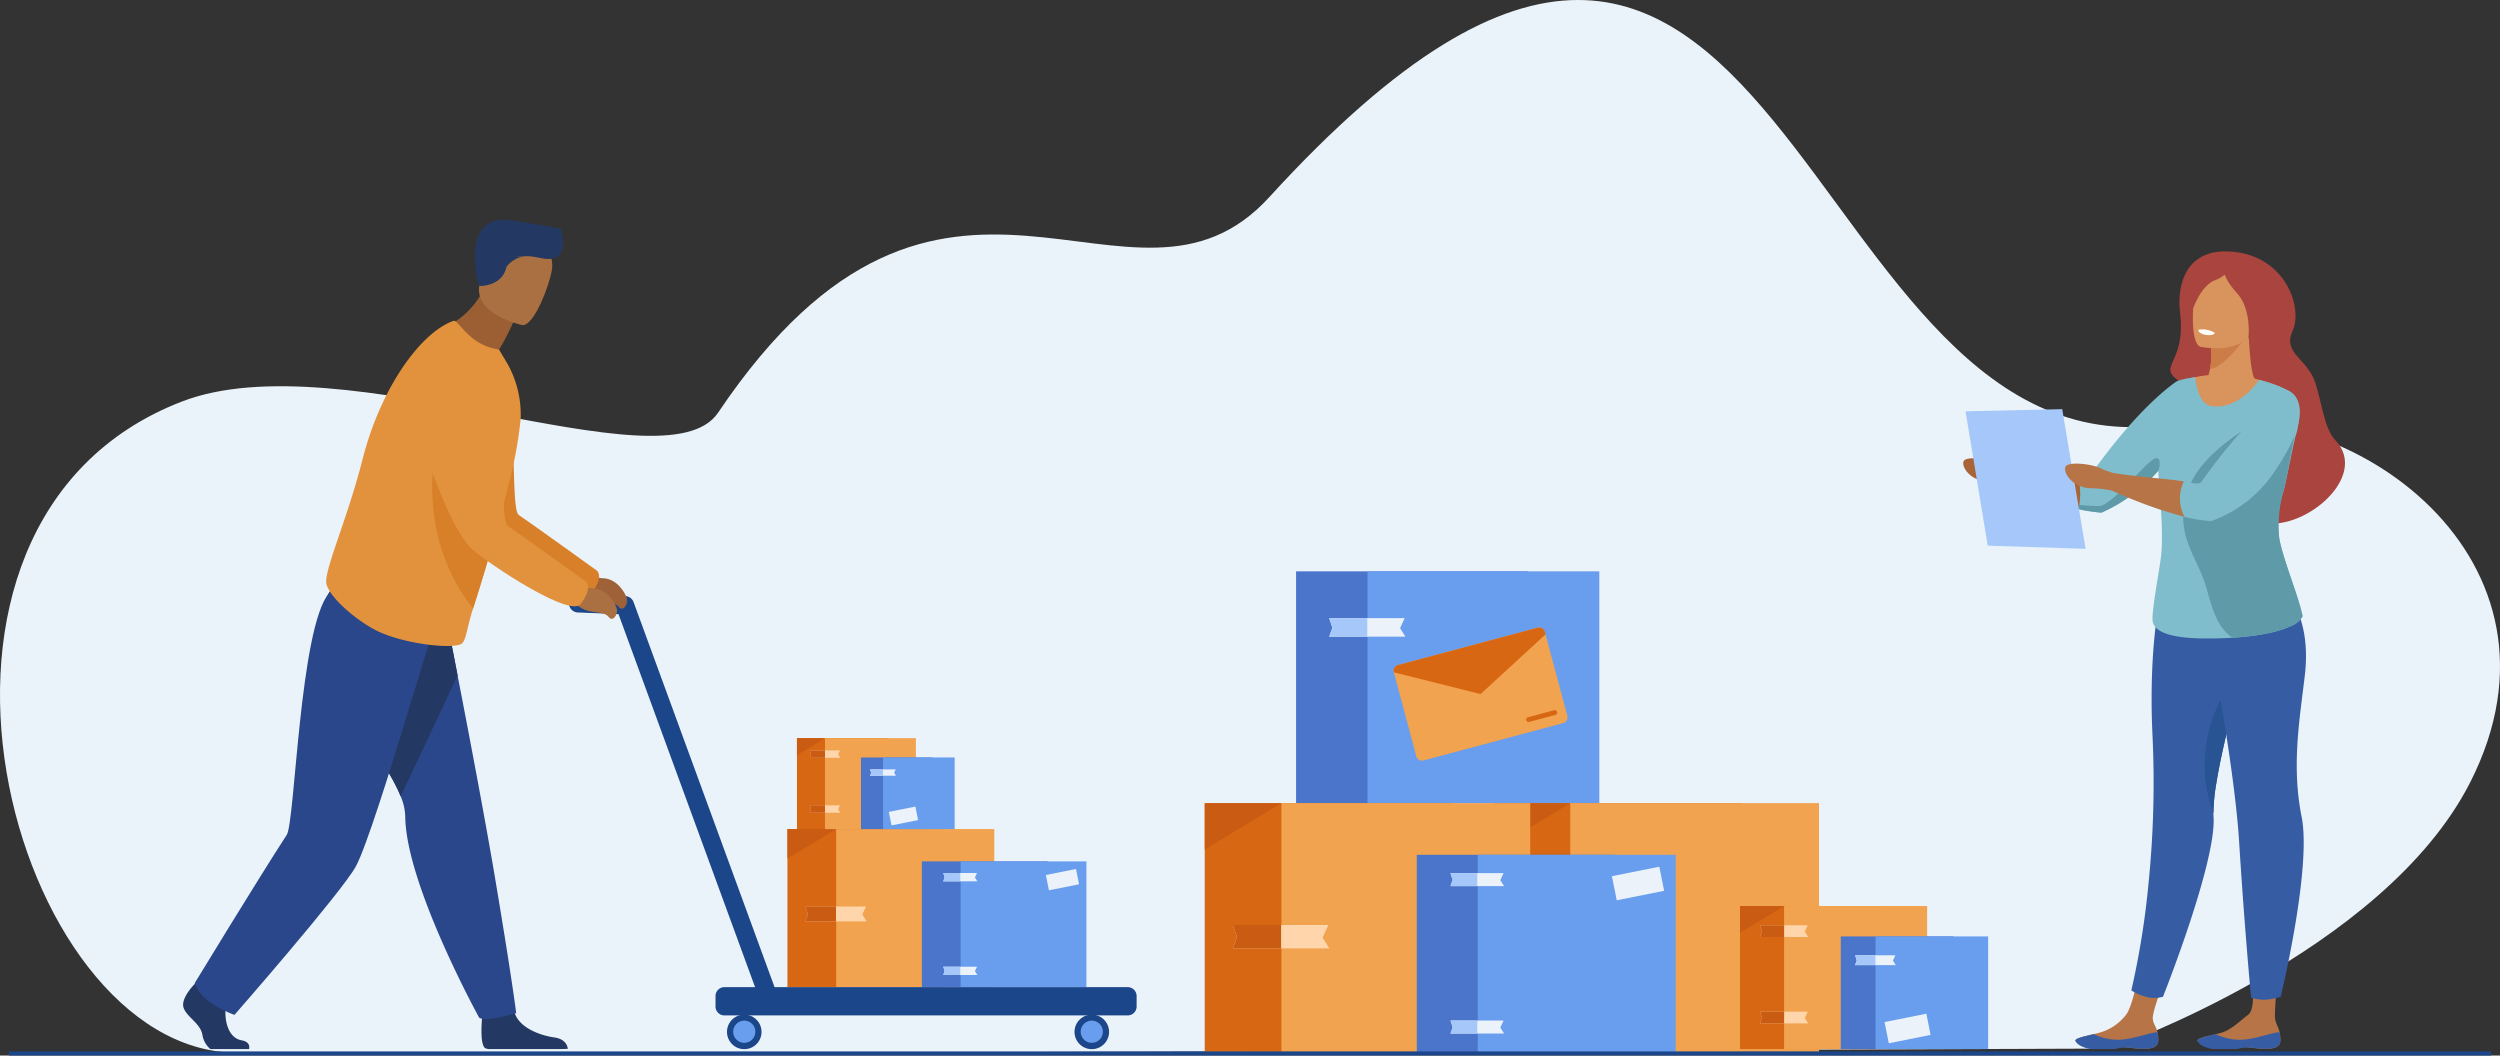 <svg xmlns="http://www.w3.org/2000/svg" xmlns:xlink="http://www.w3.org/1999/xlink" width="658.439" height="278" viewBox="0 0 658.439 278"><rect x="0" y="0" width="658.439" height="278" fill="#333333" stroke="none"/><defs><clipPath id="clip-path"><rect id="Rect&#xE1;ngulo_4071" data-name="Rect&#xE1;ngulo 4071" width="658.439" height="278" transform="translate(0 0)" fill="none"></rect></clipPath></defs><g id="automatica-transporte" transform="translate(0 0.002)"><g id="Grupo_1405" data-name="Grupo 1405" transform="translate(0 -0.002)" clip-path="url(#clip-path)"><path id="Trazado_6549" data-name="Trazado 6549" d="M556.023,276.165s71.757-25.137,94.6-70.185c29.635-58.444-31.249-102.758-77.945-94.5C470.926,129.469,472.2-99.207,334.3,51.919,297.823,91.9,248.65,20.191,189.118,108.7,175.206,129.379,90.175,89.4,47.857,105.772-34.962,137.808,2.906,276.705,62.084,277.251s493.939-1.086,493.939-1.086" transform="translate(0 0.002)" fill="#ebf3fa"></path><path id="Trazado_6550" data-name="Trazado 6550" d="M2530.244,1177.125c-.183,2.267-3.385,2.268-7.014,1.82s-14.583-1.149-14.824-1.878c-.215-.646,2.239-1.171,4.864-1.79.33-.077.662-.158.993-.238a13.349,13.349,0,0,0,7.475-4.839c2.206-2.827,4.223-15.7,4.223-15.7l7.948,1.483s-4.626,11.032-5.1,14.651c-.213,1.624.941,2.707,1.212,4.128a8.912,8.912,0,0,1,.223,2.362" transform="translate(-1961.796 -902.927)" fill="#b77446"></path><path id="Trazado_6551" data-name="Trazado 6551" d="M2530.246,1249.844c-.183,2.266-3.384,2.268-7.012,1.82a10.473,10.473,0,0,0-4.419.285h-6.38c-2.776-.479-3.842-1.6-4.025-2.164-.216-.645,2.238-1.17,4.864-1.789l.031.048a14.249,14.249,0,0,0,7.452,1.392c3.417-.318,6.91-1.717,9.268-1.955a8.922,8.922,0,0,1,.222,2.362" transform="translate(-1961.798 -975.646)" fill="#365da4"></path><path id="Trazado_6552" data-name="Trazado 6552" d="M2576.056,823.422a13,13,0,0,0,4.039,1.733,8.118,8.118,0,0,0,4.3-.059s14.121-35.456,13.315-47.437q-.029-.432-.034-.918a50.318,50.318,0,0,1,.792-8.038c.19-1.169.409-2.393.653-3.66.566-2.954,1.267-6.141,2.037-9.39.338-1.431.692-2.874,1.052-4.315,3.55-14.176,7.888-28.147,7.888-28.147s-25.483-8.324-26.924-.545c-.553,2.986-2.4,14.933-1.566,33.2a263.506,263.506,0,0,1-1.034,39.487,217.759,217.759,0,0,1-4.518,28.088" transform="translate(-2014.715 -562.578)" fill="#365da4"></path><path id="Trazado_6553" data-name="Trazado 6553" d="M2666.772,865.461a50.351,50.351,0,0,1,.792-8.038c.19-1.169.409-2.393.653-3.66.566-2.954,1.267-6.141,2.037-9.39.338-1.431.692-2.874,1.052-4.315-.5-4.326-.909-7.294-.909-7.294a36.264,36.264,0,0,0-3.625,32.7" transform="translate(-2083.811 -651.298)" fill="#285493"></path><path id="Trazado_6554" data-name="Trazado 6554" d="M2677.775,1185.853c-.183,2.267-3.384,2.268-7.013,1.82s-14.583-1.149-14.824-1.878c-.215-.646,2.239-1.171,4.864-1.79.331-.077.662-.157.993-.238,2.96-.73,4.933-2.926,7.476-4.839,2.408-1.812.723-10.6.723-10.6l7.474-2.669s-1.127,8.838-1.127,13.7c0,1.637.942,2.707,1.213,4.128a8.911,8.911,0,0,1,.223,2.362" transform="translate(-2077.179 -911.655)" fill="#b77446"></path><path id="Trazado_6555" data-name="Trazado 6555" d="M2677.775,1249.844c-.183,2.266-3.384,2.268-7.012,1.82a10.473,10.473,0,0,0-4.419.285h-6.38c-2.776-.479-3.842-1.6-4.025-2.164-.216-.645,2.238-1.17,4.864-1.789l.031.048a14.25,14.25,0,0,0,7.452,1.392c3.417-.318,6.91-1.717,9.268-1.955a8.932,8.932,0,0,1,.222,2.362" transform="translate(-2077.18 -975.646)" fill="#365da4"></path><path id="Trazado_6556" data-name="Trazado 6556" d="M2661.833,688.977s8.291,41.32,9.692,63.809,3.149,41.108,3.149,41.108a10.959,10.959,0,0,0,3.885.534,14.289,14.289,0,0,0,3.93-.8s8.217-33.836,5.5-47.38-.455-26.036.852-37.27c1.873-16.108-5.334-23.595-10.366-28.7-5.094-5.166-16.636,8.7-16.636,8.7" transform="translate(-2081.8 -531.138)" fill="#365da4"></path><path id="Trazado_6557" data-name="Trazado 6557" d="M2625.762,319.761c-.823-6.727,1.277-17.492,14.7-15.772s17.658,14.916,14.95,20.783,3.9,7.282,5.972,13.592c1.781,5.42,2.4,12.15,5.286,15.171,9.295,9.738-8.924,24.712-19.907,21.555-20.005-5.752-22.582-6.61-21.872-22.329.364-8.054,6.63-11.174,2.651-13.5-9.61-5.629.079-4.272-1.785-19.5" transform="translate(-2051.605 -237.604)" fill="#aa443e"></path><path id="Trazado_6558" data-name="Trazado 6558" d="M2653.522,418.3l3.972,5.957,8-.394,3.7-9.555s-1.14-.216-1.671-12.13l-9.988,3.047a19.454,19.454,0,0,1-.177,6.488,10.771,10.771,0,0,1-3.834,6.586" transform="translate(-2075.3 -314.544)" fill="#d9935c"></path><path id="Trazado_6559" data-name="Trazado 6559" d="M2622.126,453.645c.513,0,9.922-3.147,23.357,2.324,0,0-6.378,36.489-3.638,43.453a73.575,73.575,0,0,1,3.781,13.145l-29.721.369s.416-23.9-.954-32.363,7.176-26.928,7.176-26.928" transform="translate(-2045.017 -354.087)" fill="#d9935c"></path><path id="Trazado_6560" data-name="Trazado 6560" d="M2493.055,498.972a12.386,12.386,0,0,1-.341-1.845,28.442,28.442,0,0,1,1.379-11.518.026.026,0,0,0,0-.011l.053-.167c.03-.092.068-.235.112-.418,0-.005,0-.009,0-.014.043-.167.089-.368.142-.6.016-.075.034-.155.052-.242.765-3.426,2.443-12.031,2.886-13.2a11.46,11.46,0,0,0,.455-1.879c.449-2.591.646-6.712-.865-8.435-2.1-2.4-9.323-4.118-9.323-4.118-1.468,2.3-6.438,7.928-12.677,6.9-3.607-.6-4.164-7.614-4.164-7.614-3.875.534-4.867,1.123-4.867,1.123s-9.29,5.8-22.417,24.255c-.416.587-1.407.52-3.831.05-3.085-.6-9.383-.523-18.885-1.918,0,0-.327.237-.416,1.276a15.362,15.362,0,0,1-.426,2.973,118.44,118.44,0,0,0,12.912,5.056c2.354.747,4.815,1.445,7.164,1.97a36.7,36.7,0,0,0,6.093.915A43.812,43.812,0,0,0,2461.03,480.5c.428,6.8,1.377,15.575.795,21.985-.333,3.65-2.829,15.929-2.2,17.972,1.306,4.256,11.331,4.477,20.285,4.032.2-.009.39-.02.585-.032,1.388-.08,2.751-.2,4.023-.343a55.267,55.267,0,0,0,5.831-.929,28.265,28.265,0,0,0,5.726-1.836,6.088,6.088,0,0,0,2.989-2.534c-.861-4.632-5.009-14.721-6.007-19.839" transform="translate(-1892.61 -356.484)" fill="#80bdcc"></path><path id="Trazado_6561" data-name="Trazado 6561" d="M2644.75,539.9c1.7,5.753,2.682,10.488,6.941,13.689,1.388-.08,2.751-.2,4.024-.343a55.3,55.3,0,0,0,5.831-.929,28.265,28.265,0,0,0,5.726-1.836,6.088,6.088,0,0,0,2.99-2.534c-.861-4.632-5.009-14.721-6.007-19.839a12.29,12.29,0,0,1-.2-1.342,33.392,33.392,0,0,1,1.235-12.022.031.031,0,0,0,0-.011l.166-.586c0-.005,0-.009,0-.014.035-.126.084-.331.142-.6.016-.075.034-.155.052-.242.683-3.245,2.471-13.431,2.927-14.76a13.5,13.5,0,0,0,.447-2.029l-3.579-3.443s-20.531,8.767-25.054,20.86,1.915,17.725,4.35,25.978" transform="translate(-2063.808 -385.621)" fill="#5f9aa8"></path><path id="Trazado_6562" data-name="Trazado 6562" d="M2479.184,565.228a57.5,57.5,0,0,0,13.257,2.884,43.872,43.872,0,0,0,15.079-11.171c.311-1.4.612-3.74-1.08-3.064-2.374.948-11.152,12.219-14.474,12.456-2.377.169-9.135-.633-12.781-1.1" transform="translate(-1938.952 -433.089)" fill="#5f9aa8"></path><path id="Trazado_6563" data-name="Trazado 6563" d="M2553.6,497.427s10.12,5.084,18.895,7.187a39.369,39.369,0,0,0,7.032,1.132,33.607,33.607,0,0,0,16.637-12.99c12.949-18.912,3.171-21.586,3.171-21.586s-9.292,5.8-22.417,24.255c-.459.646-1.612.5-4.6-.1-3.189-.644-9.536-.568-18.3-1.854a4.893,4.893,0,0,0-.237,1.365c-.2,2.293-.186,2.594-.186,2.594" transform="translate(-1997.148 -368.498)" fill="#80bdcc"></path><path id="Trazado_6564" data-name="Trazado 6564" d="M2402.868,557.93c-3.054-.6-9.549-.642-18.9-2a16.277,16.277,0,0,1-2.319-.919c-2-1-7.344-1.669-8.479-.6s1.2,5.408,6.075,5.541a31.234,31.234,0,0,1,3.932.323,118.435,118.435,0,0,0,12.872,5.037c2.354.747,4.815,1.445,7.164,1.97a17.288,17.288,0,0,0-.349-9.356" transform="translate(-1855.821 -433.177)" fill="#a86337"></path><path id="Trazado_6565" data-name="Trazado 6565" d="M2671.116,411.718c4.129-.334,10.164-9.535,10.164-9.535l-9.987,3.047a19.458,19.458,0,0,1-.177,6.488" transform="translate(-2089.06 -314.544)" fill="#cc7c46"></path><path id="Trazado_6566" data-name="Trazado 6566" d="M2652.476,348.412s11.959,2.4,13.341-5.069,3.855-12.192-3.723-14.042-9.592.727-10.66,3.108-2.033,15.186,1.042,16" transform="translate(-2072.86 -257.05)" fill="#d9935c"></path><path id="Trazado_6567" data-name="Trazado 6567" d="M2686.737,321.838s-.209,2.534,3.724,6.834,3,11.966,3,11.966,6.629-12.46,3.092-16.439-9.812-2.36-9.812-2.36" transform="translate(-2101.276 -251.452)" fill="#aa443e"></path><path id="Trazado_6568" data-name="Trazado 6568" d="M2659.6,306.7s-5.946-1.99-11.845,3.824c-2.542,2.5-2.158,7.428-.8,10.285,0,0,2.091-6.122,5.9-7.458s6.746-6.652,6.746-6.652" transform="translate(-2069.33 -239.608)" fill="#aa443e"></path><path id="Trazado_6569" data-name="Trazado 6569" d="M2661.592,399.027s-.32.887-2.571.484c0,0-1.89-.338-1.716-1.333a6.166,6.166,0,0,1,4.288.849" transform="translate(-2078.25 -311.341)" fill="#fff"></path><path id="Trazado_6570" data-name="Trazado 6570" d="M2401.138,494.514l-25.466.574,5.845,35.381,25.779.835Z" transform="translate(-1857.995 -386.755)" fill="#a6c7f9"></path><path id="Trazado_6571" data-name="Trazado 6571" d="M2527.386,574.35a10.327,10.327,0,0,1-.175-9.292c-3.189-.644-9.58-.923-18.342-2.21,0,0,0,.006,0,.015a19.49,19.49,0,0,1-3.59-1.3c-2.138-1.069-7.84-1.782-9.052-.641s1.283,5.773,6.486,5.916a26.258,26.258,0,0,1,5.608.626,121.467,121.467,0,0,0,19.066,6.891" transform="translate(-1952.044 -438.234)" fill="#b77446"></path><rect id="Rect&#xE1;ngulo_4046" data-name="Rect&#xE1;ngulo 4046" width="61.044" height="61.044" transform="translate(341.355 150.477)" fill="#4a75cb"></rect><rect id="Rect&#xE1;ngulo_4047" data-name="Rect&#xE1;ngulo 4047" width="61.044" height="61.044" transform="translate(360.177 150.477)" fill="#699dee"></rect><rect id="Rect&#xE1;ngulo_4048" data-name="Rect&#xE1;ngulo 4048" width="65.519" height="65.519" transform="translate(393.366 211.521)" fill="#d86713"></rect><rect id="Rect&#xE1;ngulo_4049" data-name="Rect&#xE1;ngulo 4049" width="65.519" height="65.519" transform="translate(413.568 211.521)" fill="#f1a34f"></rect><path id="Trazado_6572" data-name="Trazado 6572" d="M1825.4,970.692l-20.2,12.247V970.692Z" transform="translate(-1411.833 -759.171)" fill="#c95c12"></path><rect id="Rect&#xE1;ngulo_4050" data-name="Rect&#xE1;ngulo 4050" width="41.638" height="41.638" transform="translate(207.395 218.355)" fill="#d86713"></rect><rect id="Rect&#xE1;ngulo_4051" data-name="Rect&#xE1;ngulo 4051" width="41.639" height="41.638" transform="translate(220.234 218.355)" fill="#f1a34f"></rect><path id="Trazado_6573" data-name="Trazado 6573" d="M964.6,1002.051l-12.839,7.783v-7.783Z" transform="translate(-744.364 -783.696)" fill="#c95c12"></path><path id="Trazado_6574" data-name="Trazado 6574" d="M989.531,1099.57H973.389l.679-1.886-.679-2.037H989.38l-.981,2.112Z" transform="translate(-761.281 -856.897)" fill="#ffd5ab"></path><path id="Trazado_6575" data-name="Trazado 6575" d="M981.46,1095.647v3.922h-8.071l.679-1.886-.679-2.037Z" transform="translate(-761.28 -856.897)" fill="#c95c12"></path><rect id="Rect&#xE1;ngulo_4052" data-name="Rect&#xE1;ngulo 4052" width="23.944" height="23.944" transform="translate(209.897 194.413)" fill="#d86713"></rect><rect id="Rect&#xE1;ngulo_4053" data-name="Rect&#xE1;ngulo 4053" width="23.944" height="23.944" transform="translate(217.28 194.413)" fill="#f1a34f"></rect><path id="Trazado_6576" data-name="Trazado 6576" d="M970.623,892.18l-7.383,4.476V892.18Z" transform="translate(-753.343 -697.767)" fill="#c95c12"></path><rect id="Rect&#xE1;ngulo_4054" data-name="Rect&#xE1;ngulo 4054" width="18.857" height="18.857" transform="translate(226.763 199.498)" fill="#4a75cb"></rect><rect id="Rect&#xE1;ngulo_4055" data-name="Rect&#xE1;ngulo 4055" width="18.857" height="18.857" transform="translate(232.577 199.498)" fill="#699dee"></rect><rect id="Rect&#xE1;ngulo_4056" data-name="Rect&#xE1;ngulo 4056" width="7.136" height="3.626" transform="matrix(0.981, -0.196, 0.196, 0.981, 234.093, 213.83)" fill="#ebf2f9"></rect><path id="Trazado_6577" data-name="Trazado 6577" d="M1058.441,931.632h-6.813l.286-.8-.286-.86h6.75l-.414.891Z" transform="translate(-822.47 -727.327)" fill="#ebf2f9"></path><path id="Trazado_6578" data-name="Trazado 6578" d="M1055.034,929.976v1.656h-3.407l.287-.8-.287-.86Z" transform="translate(-822.47 -727.327)" fill="#a6c7f9"></path><path id="Trazado_6579" data-name="Trazado 6579" d="M986.713,908.93h-8.052l.339-.941-.339-1.016h7.977l-.489,1.053Z" transform="translate(-765.404 -709.337)" fill="#ffd5ab"></path><path id="Trazado_6580" data-name="Trazado 6580" d="M982.686,906.974v1.956H978.66l.339-.941-.339-1.016Z" transform="translate(-765.403 -709.337)" fill="#c95c12"></path><path id="Trazado_6581" data-name="Trazado 6581" d="M986.713,975.287h-8.052l.339-.94-.339-1.016h7.977l-.489,1.054Z" transform="translate(-765.404 -761.234)" fill="#ffd5ab"></path><path id="Trazado_6582" data-name="Trazado 6582" d="M982.686,973.331v1.957H978.66l.339-.941-.339-1.016Z" transform="translate(-765.403 -761.235)" fill="#c95c12"></path><rect id="Rect&#xE1;ngulo_4057" data-name="Rect&#xE1;ngulo 4057" width="33.125" height="33.125" transform="translate(242.794 226.868)" fill="#4a75cb"></rect><rect id="Rect&#xE1;ngulo_4058" data-name="Rect&#xE1;ngulo 4058" width="33.125" height="33.125" transform="translate(253.007 226.868)" fill="#699dee"></rect><rect id="Rect&#xE1;ngulo_4059" data-name="Rect&#xE1;ngulo 4059" width="8.092" height="4.112" transform="translate(275.454 230.446) rotate(-11.294)" fill="#ebf2f9"></rect><path id="Trazado_6583" data-name="Trazado 6583" d="M1149.037,1057.362h-8.979l.378-1.049-.378-1.133h8.894l-.545,1.175Z" transform="translate(-891.631 -825.248)" fill="#ebf2f9"></path><path id="Trazado_6584" data-name="Trazado 6584" d="M1144.548,1055.181v2.182h-4.489l.377-1.049-.377-1.133Z" transform="translate(-891.632 -825.249)" fill="#a6c7f9"></path><path id="Trazado_6585" data-name="Trazado 6585" d="M1149.037,1170.594h-8.979l.378-1.048-.378-1.133h8.894l-.545,1.175Z" transform="translate(-891.631 -913.807)" fill="#ebf2f9"></path><path id="Trazado_6586" data-name="Trazado 6586" d="M1144.548,1168.413v2.182h-4.489l.377-1.049-.377-1.133Z" transform="translate(-891.632 -913.807)" fill="#a6c7f9"></path><path id="Trazado_6587" data-name="Trazado 6587" d="M883.241,1226.33a4.548,4.548,0,1,0,4.548,4.547,4.548,4.548,0,0,0-4.548-4.547" transform="translate(-687.219 -959.103)" fill="#1c468a"></path><path id="Trazado_6588" data-name="Trazado 6588" d="M889.09,1233.628a2.918,2.918,0,1,0,2.918,2.918,2.918,2.918,0,0,0-2.918-2.918" transform="translate(-693.069 -964.811)" fill="#699dee"></path><path id="Trazado_6589" data-name="Trazado 6589" d="M1303.275,1226.33a4.548,4.548,0,1,0,4.548,4.547,4.548,4.548,0,0,0-4.548-4.547" transform="translate(-1015.725 -959.103)" fill="#1c468a"></path><path id="Trazado_6590" data-name="Trazado 6590" d="M1309.123,1233.628a2.918,2.918,0,1,0,2.918,2.918,2.918,2.918,0,0,0-2.918-2.918" transform="translate(-1021.573 -964.811)" fill="#699dee"></path><path id="Trazado_6591" data-name="Trazado 6591" d="M834.739,821.648H741.714L704.583,720.237a2.41,2.41,0,0,0-2.163-1.579l-12.38-.51a2.41,2.41,0,0,0-.2,4.815l10.771.443,35.97,98.241h-8.088a2.337,2.337,0,0,0-2.33,2.33v2.781a2.337,2.337,0,0,0,2.33,2.33H834.739a2.337,2.337,0,0,0,2.33-2.33v-2.781a2.337,2.337,0,0,0-2.33-2.33" transform="translate(-537.713 -561.656)" fill="#1c468a"></path><path id="Trazado_6592" data-name="Trazado 6592" d="M677.1,684.287s4.634,3.052,8.2,3.189,5.691,3.705,6.182,5.191-.927,3.769-2.026,2.416c-1.661-2.045-5.054-.45-8.294-3.126a31.354,31.354,0,0,0-8.075-4.4Z" transform="translate(-526.414 -535.175)" fill="#9e6138"></path><path id="Trazado_6593" data-name="Trazado 6593" d="M501.895,428.36s9.951,35.6,17.891,42.785c4.119,3.729,26.927,18.943,28.806,14.09,0,0,2.818-3.444,1.253-5.479,0,0-19.172-13.789-20.665-14.716-2.6-1.614.6-33.936-6.208-39.5s-17.277-7.007-21.076,2.822" transform="translate(-392.528 -329.389)" fill="#d88029"></path><path id="Trazado_6594" data-name="Trazado 6594" d="M604.674,1226.029s-.743.026-1.957.061H583.925a3.326,3.326,0,0,1-.9-.185c-1.689-.8-.909-8.25-.909-8.25s7.311-6.09,8.422-1.562,7.189,6.452,10.636,6.94,3.5,3,3.5,3" transform="translate(-455.131 -949.787)" fill="#233862"></path><path id="Trazado_6595" data-name="Trazado 6595" d="M394.51,736.25c3.616,7.38,12.192,17.659,15.354,25.622a14.651,14.651,0,0,1,1.2,5.191c.074,17.874,19.476,53.118,19.476,53.118,1.85,1.2,9.747-1.2,9.747-1.2s-.915-7.832-5.448-34.895c-2.5-14.928-6.714-37.154-9.991-54.087-.844-4.361-1.627-8.371-2.3-11.814-1.456-7.427-2.41-12.218-2.41-12.218l-7.524.125-20.32.336s-8.433,8.087,2.214,29.819" transform="translate(-304.333 -552.134)" fill="#2b478b"></path><path id="Trazado_6596" data-name="Trazado 6596" d="M394.51,736.7c3.616,7.38,12.192,17.659,15.354,25.622,4.483-9.485,11.284-23.9,14.985-31.871-.844-4.361-1.627-8.371-2.3-11.814-2.923-3.578-6.683-8.167-9.934-12.093l-20.32.336s-8.433,8.087,2.214,29.819" transform="translate(-304.333 -552.581)" fill="#233862"></path><path id="Trazado_6597" data-name="Trazado 6597" d="M238.685,1200.675H228.5a6.259,6.259,0,0,1-2.109-3.824c-.591-3.044-4.092-4.572-4.938-7.047s2.813-6.158,2.813-6.158l1.229-1.724,6.372,1.225a59.668,59.668,0,0,1,.6,7.781c-.048,3.349,1.22,6.9,4.217,7.428,2.179.384,2.17,1.654,2,2.319" transform="translate(-173.096 -924.372)" fill="#233862"></path><path id="Trazado_6598" data-name="Trazado 6598" d="M277.836,776.8c-3.818,6.933-31.984,39.126-31.984,39.126s-8.878-3-10.459-8.391c0,0,16.66-27.373,24.236-39.039,2.166-3.336,3.37-54.325,11.09-63.618,9.679-11.648,27.2,10.452,27.2,10.452s-5.483,17.832-7.187,23.449c-3.778,12.457-10.265,33.243-12.9,38.021" transform="translate(-184.099 -548.63)" fill="#2b478b"></path><path id="Trazado_6599" data-name="Trazado 6599" d="M664.885,696.5s4.634,3.052,8.2,3.189,5.691,3.706,6.181,5.191-.927,3.77-2.026,2.416c-1.661-2.045-5.054-.45-8.294-3.126a31.354,31.354,0,0,0-8.075-4.4Z" transform="translate(-516.862 -544.728)" fill="#ab7041"></path><path id="Trazado_6600" data-name="Trazado 6600" d="M547.311,355.873a59.718,59.718,0,0,0,3.977-7.575l-6.564-11.514c-3.824,10.784-12.655,13.223-12.655,13.223s10.325,11.328,18.64,11.9a19.033,19.033,0,0,0-3.4-6.035" transform="translate(-416.126 -263.397)" fill="#9c5f33"></path><path id="Trazado_6601" data-name="Trazado 6601" d="M590.243,308.489s-13.016-2.77-11.167-10.849,1.415-13.879,9.8-12.452,9.292,4.879,9.331,7.725-4.535,16.088-7.968,15.576" transform="translate(-452.75 -222.873)" fill="#ab7041"></path><path id="Trazado_6602" data-name="Trazado 6602" d="M575.031,283.023s4.261-10.122,16.038-7.389c8.068,1.872,5.952-6.314,5.477-7.666,0,0-6.266-1.178-12.748-2.212-13.6-2.171-9.494,15.227-8.768,17.267" transform="translate(-448.831 -207.7)" fill="#233862"></path><path id="Trazado_6603" data-name="Trazado 6603" d="M445.42,413.73a111.4,111.4,0,0,1-3.129,16.953c-.643,2.63-1.35,5.361-2.091,8.111-1.2,4.462-2.459,8.95-3.753,13.174l-.048.151c-.094.43-.239.885-.371,1.3-1.123,3.731-2.2,7.184-3.136,10.116-1.8,5.607-1.807,8.73-3.24,9.364-2.879,1.273-14.215-.093-21.008-3.037-5.739-2.443-14.483-9.812-14.439-13.521.052-4.3,5.821-17.243,9.645-32.356,4.718-18.461,15.184-33.2,23.912-36.243.652-.211,1.348,1.158,3.878,3.587a14.169,14.169,0,0,0,8.068,3.94l1.662,2.773a27.418,27.418,0,0,1,4.051,15.685" transform="translate(-308.303 -303.236)" fill="#e2923d"></path><path id="Trazado_6604" data-name="Trazado 6604" d="M540.411,529.036c-.643,2.63.742-2.75,0,0-1.2,4.462-2.459,8.95-3.753,13.174l-.048.151c-.094.43-.239.885-.371,1.3-1.123,3.731-2.2,7.184-3.136,10.116-18.153-23.058-7.858-50.672-7.858-50.672Z" transform="translate(-408.516 -393.477)" fill="#d88029"></path><path id="Trazado_6605" data-name="Trazado 6605" d="M488.6,441.651s9.951,35.6,17.891,42.785c4.119,3.729,26.927,18.943,28.806,14.09,0,0,2.818-3.444,1.253-5.479,0,0-19.172-13.789-20.665-14.716-2.6-1.614.6-33.936-6.208-39.5s-17.277-7.007-21.076,2.822" transform="translate(-382.134 -339.784)" fill="#e2923d"></path><path id="Trazado_6606" data-name="Trazado 6606" d="M586.331,312.454a7.066,7.066,0,0,1,5.367-2.814s-11.474.241-11.952,3.767-.6,4.084-.6,4.084,6.062.248,7.188-5.037" transform="translate(-452.944 -242.167)" fill="#233862"></path><path id="Trazado_6607" data-name="Trazado 6607" d="M1730.178,781.71l-5.909-22.09a1.573,1.573,0,0,0-1.924-1.112l-36.748,9.829a1.573,1.573,0,0,0-1.112,1.924l5.908,22.09a1.58,1.58,0,0,0,1.924,1.112l36.748-9.829a1.579,1.579,0,0,0,1.112-1.924" transform="translate(-1317.382 -593.181)" fill="#f1a34f"></path><path id="Trazado_6608" data-name="Trazado 6608" d="M1724.27,759.62a1.573,1.573,0,0,0-1.924-1.112l-36.748,9.829a1.573,1.573,0,0,0-1.112,1.924l22.846,5.725,17.109-15.727Z" transform="translate(-1317.382 -593.181)" fill="#d86713"></path><path id="Trazado_6609" data-name="Trazado 6609" d="M1852.762,858.819a.634.634,0,0,0-.774-.447l-6.892,1.844a.632.632,0,0,0,.327,1.222l6.892-1.843a.634.634,0,0,0,.447-.774" transform="translate(-1442.669 -671.309)" fill="#d86713"></path><rect id="Rect&#xE1;ngulo_4060" data-name="Rect&#xE1;ngulo 4060" width="65.519" height="65.519" transform="translate(317.296 211.521)" fill="#d86713"></rect><rect id="Rect&#xE1;ngulo_4061" data-name="Rect&#xE1;ngulo 4061" width="65.519" height="65.519" transform="translate(337.498 211.521)" fill="#f1a34f"></rect><path id="Trazado_6610" data-name="Trazado 6610" d="M1476.308,970.692l-20.2,12.247V970.692Z" transform="translate(-1138.81 -759.171)" fill="#c95c12"></path><path id="Trazado_6611" data-name="Trazado 6611" d="M1515.538,1124.14h-25.4l1.068-2.967-1.068-3.2H1515.3l-1.543,3.324Z" transform="translate(-1165.427 -874.354)" fill="#ffd5ab"></path><path id="Trazado_6612" data-name="Trazado 6612" d="M1502.839,1117.968v6.172h-12.7l1.068-2.967-1.068-3.2Z" transform="translate(-1165.427 -874.354)" fill="#c95c12"></path><rect id="Rect&#xE1;ngulo_4062" data-name="Rect&#xE1;ngulo 4062" width="37.677" height="37.677" transform="translate(458.274 238.626)" fill="#d86713"></rect><rect id="Rect&#xE1;ngulo_4063" data-name="Rect&#xE1;ngulo 4063" width="37.677" height="37.677" transform="translate(469.891 238.626)" fill="#f1a34f"></rect><path id="Trazado_6613" data-name="Trazado 6613" d="M2114.685,1095.079l-11.617,7.043v-7.043Z" transform="translate(-1644.794 -856.453)" fill="#c95c12"></path><rect id="Rect&#xE1;ngulo_4064" data-name="Rect&#xE1;ngulo 4064" width="29.671" height="29.671" transform="translate(484.813 246.63)" fill="#4a75cb"></rect><rect id="Rect&#xE1;ngulo_4065" data-name="Rect&#xE1;ngulo 4065" width="29.671" height="29.671" transform="translate(493.961 246.63)" fill="#699dee"></rect><rect id="Rect&#xE1;ngulo_4066" data-name="Rect&#xE1;ngulo 4066" width="11.228" height="5.706" transform="translate(496.347 269.181) rotate(-11.294)" fill="#ebf2f9"></rect><path id="Trazado_6614" data-name="Trazado 6614" d="M2252.868,1157.167h-10.721l.451-1.252-.451-1.353h10.621l-.651,1.4Z" transform="translate(-1753.567 -902.974)" fill="#ebf2f9"></path><path id="Trazado_6615" data-name="Trazado 6615" d="M2247.507,1154.561v2.605h-5.361l.451-1.252-.451-1.353Z" transform="translate(-1753.566 -902.974)" fill="#a6c7f9"></path><path id="Trazado_6616" data-name="Trazado 6616" d="M2140,1121.437h-12.67l.533-1.48-.533-1.6h12.551l-.77,1.658Z" transform="translate(-1663.771 -874.659)" fill="#ffd5ab"></path><path id="Trazado_6617" data-name="Trazado 6617" d="M2133.667,1118.358v3.079h-6.335l.532-1.48-.532-1.6Z" transform="translate(-1663.771 -874.659)" fill="#c95c12"></path><path id="Trazado_6618" data-name="Trazado 6618" d="M2140,1225.851h-12.67l.533-1.48-.533-1.6h12.551l-.77,1.658Z" transform="translate(-1663.771 -956.321)" fill="#ffd5ab"></path><path id="Trazado_6619" data-name="Trazado 6619" d="M2133.667,1222.772v3.079h-6.335l.532-1.48-.532-1.6Z" transform="translate(-1663.771 -956.321)" fill="#c95c12"></path><rect id="Rect&#xE1;ngulo_4067" data-name="Rect&#xE1;ngulo 4067" width="52.123" height="52.123" transform="translate(373.146 225.133)" fill="#4a75cb"></rect><rect id="Rect&#xE1;ngulo_4068" data-name="Rect&#xE1;ngulo 4068" width="52.123" height="52.123" transform="translate(389.218 225.133)" fill="#699dee"></rect><rect id="Rect&#xE1;ngulo_4069" data-name="Rect&#xE1;ngulo 4069" width="12.733" height="6.471" transform="translate(424.538 230.762) rotate(-11.293)" fill="#ebf2f9"></rect><path id="Trazado_6620" data-name="Trazado 6620" d="M1767.216,1058.715h-14.127l.594-1.65-.594-1.783h14l-.858,1.849Z" transform="translate(-1371.078 -825.328)" fill="#ebf2f9"></path><path id="Trazado_6621" data-name="Trazado 6621" d="M1760.153,1055.282v3.433h-7.064l.594-1.65-.594-1.783Z" transform="translate(-1371.078 -825.328)" fill="#a6c7f9"></path><path id="Trazado_6622" data-name="Trazado 6622" d="M1767.216,1236.889h-14.127l.594-1.65-.594-1.783h14l-.858,1.849Z" transform="translate(-1371.078 -964.676)" fill="#ebf2f9"></path><path id="Trazado_6623" data-name="Trazado 6623" d="M1760.153,1233.456v3.433h-7.064l.594-1.65-.594-1.783Z" transform="translate(-1371.078 -964.676)" fill="#a6c7f9"></path><path id="Trazado_6624" data-name="Trazado 6624" d="M1626.6,752.013h-20.076l.844-2.346-.844-2.533h19.889l-1.22,2.627Z" transform="translate(-1256.453 -584.328)" fill="#ebf2f9"></path><path id="Trazado_6625" data-name="Trazado 6625" d="M1616.565,747.135v4.879h-10.038l.844-2.346-.844-2.533Z" transform="translate(-1256.453 -584.328)" fill="#a6c7f9"></path><rect id="Rect&#xE1;ngulo_4070" data-name="Rect&#xE1;ngulo 4070" width="653.722" height="1.09" transform="translate(2.358 276.91)" fill="#1c468a"></rect></g></g></svg>
